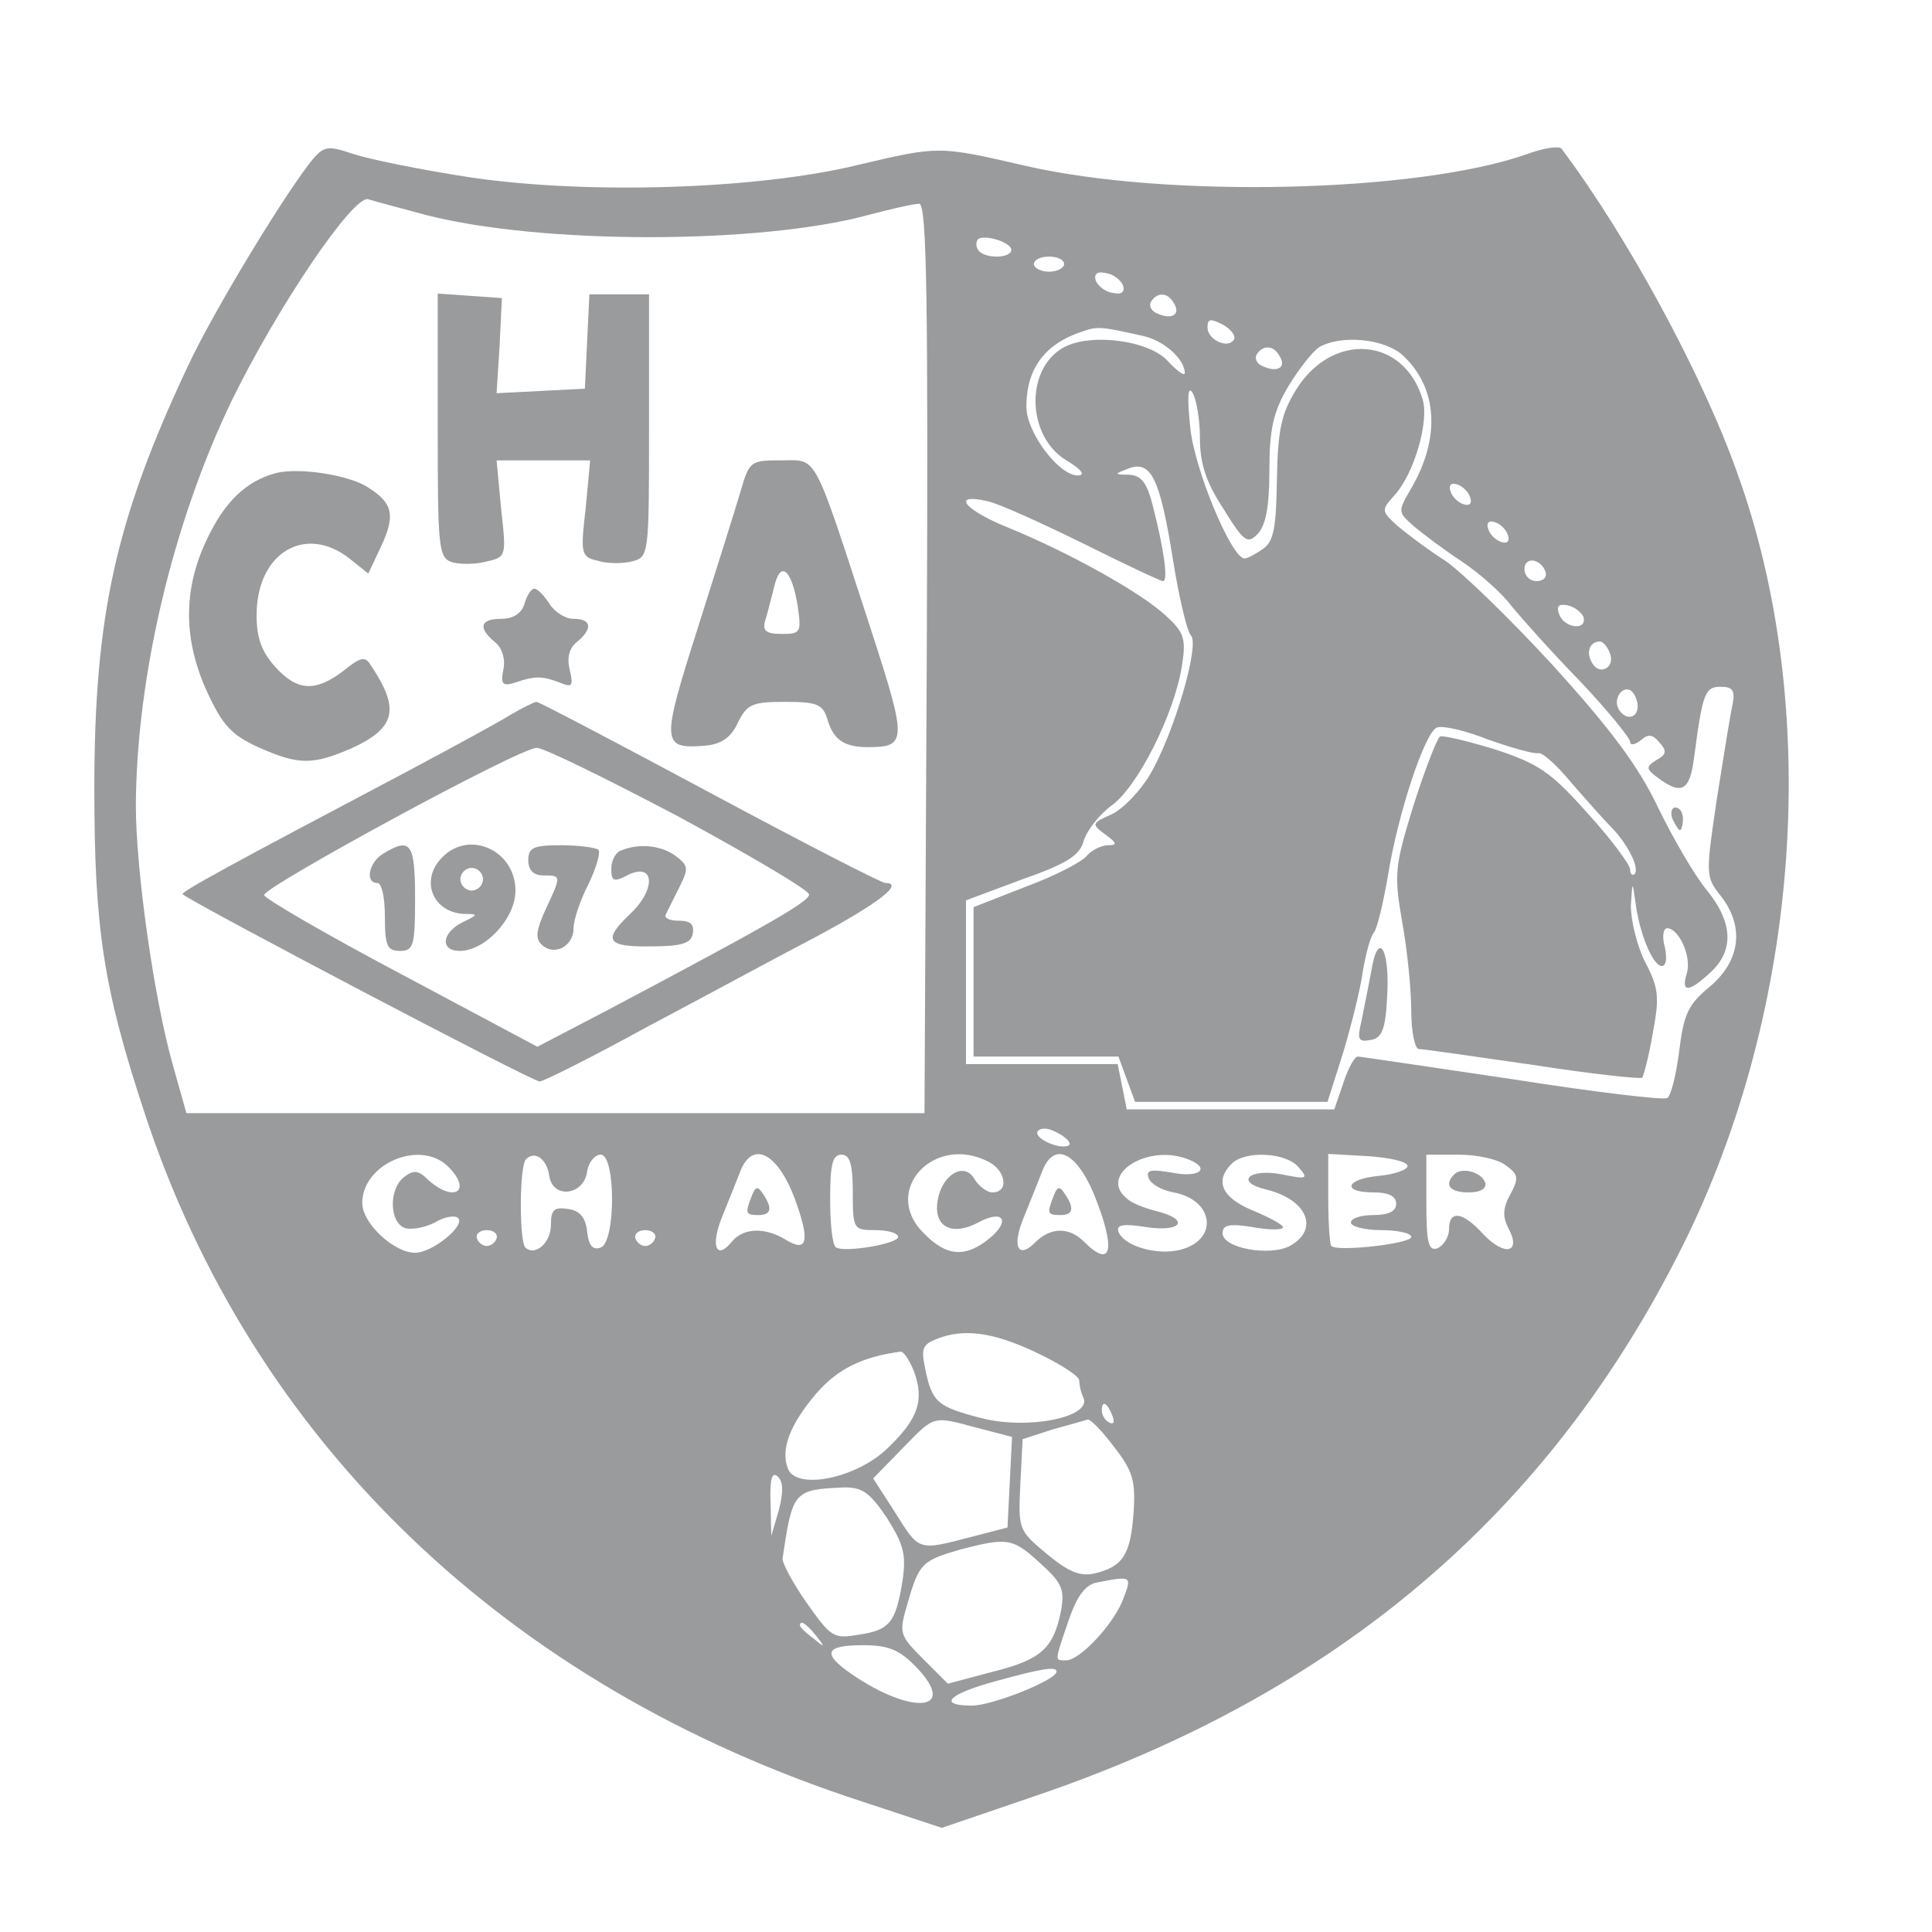 <?xml version="1.0" standalone="no"?>
<!DOCTYPE svg PUBLIC "-//W3C//DTD SVG 20010904//EN"
 "http://www.w3.org/TR/2001/REC-SVG-20010904/DTD/svg10.dtd">
<svg version="1.0" xmlns="http://www.w3.org/2000/svg"
 width="256pt" height="256pt" viewBox="0 0 256 256"
 preserveAspectRatio="xMidYMid meet">

<g transform="translate(0,256) scale(0.1,-0.1)"
fill="#9a9b9c" stroke="none">
<path d="M417 2352 c-33 -38 -133 -202 -168 -277 -96 -204 -124 -331 -124
-560 0 -185 12 -264 66 -428 143 -437 480 -761 951 -914 l106 -35 123 42 c401
136 681 374 858 728 157 314 186 715 72 1028 -46 129 -146 313 -232 427 -3 4
-24 1 -48 -8 -144 -50 -473 -58 -661 -15 -117 27 -115 27 -225 1 -133 -32
-357 -39 -512 -16 -65 10 -134 24 -155 31 -32 11 -38 10 -51 -4z m148 -77
c152 -39 441 -39 585 0 30 8 61 15 68 15 10 0 12 -124 10 -602 l-3 -603 -489
0 -489 0 -18 64 c-25 88 -49 258 -49 344 1 171 49 374 127 536 60 123 161 273
181 267 9 -3 44 -12 77 -21z m775 -46 c0 -12 -37 -12 -44 0 -3 4 -3 11 0 14 8
7 44 -4 44 -14z m70 -19 c0 -5 -9 -10 -20 -10 -11 0 -20 5 -20 10 0 6 9 10 20
10 11 0 20 -4 20 -10z m78 -28 c3 -9 -2 -13 -14 -10 -9 1 -19 9 -22 16 -3 9 2
13 14 10 9 -1 19 -9 22 -16z m67 -23 c10 -15 -1 -23 -20 -15 -9 3 -13 10 -10
16 8 13 22 13 30 -1z m80 -49 c-8 -13 -35 0 -35 16 0 12 4 12 20 4 11 -6 18
-15 15 -20z m-121 5 c28 -6 55 -30 56 -49 0 -5 -10 2 -23 16 -25 27 -101 37
-137 18 -52 -28 -50 -118 3 -150 20 -12 26 -20 15 -20 -25 0 -68 57 -68 91 0
51 25 84 75 100 20 7 25 6 79 -6z m345 -26 c46 -43 50 -109 11 -176 -18 -31
-18 -31 3 -50 12 -10 41 -32 64 -47 24 -16 53 -42 65 -58 13 -16 53 -61 91
-100 37 -39 67 -76 67 -81 0 -5 6 -4 14 2 10 9 16 8 25 -3 10 -11 9 -16 -4
-23 -13 -8 -14 -11 -3 -20 36 -28 47 -23 53 25 11 83 14 92 35 92 16 0 19 -5
16 -22 -3 -13 -12 -69 -21 -126 -15 -101 -15 -104 5 -129 32 -41 26 -86 -14
-120 -29 -24 -35 -36 -41 -86 -4 -31 -11 -60 -16 -62 -4 -3 -97 8 -205 25
-109 16 -201 30 -205 30 -4 0 -13 -16 -19 -35 l-12 -35 -138 0 -137 0 -6 30
-6 30 -101 0 -100 0 0 109 0 108 75 28 c60 21 76 32 81 51 4 13 20 34 36 46
35 24 84 122 94 185 6 37 3 45 -21 67 -33 31 -129 84 -207 116 -60 24 -79 47
-30 36 15 -3 72 -29 127 -56 56 -28 103 -50 106 -50 7 0 2 39 -13 98 -8 32
-15 42 -32 43 -20 0 -20 1 -1 8 30 12 42 -13 59 -119 8 -51 19 -97 24 -102 12
-12 -22 -129 -54 -184 -13 -22 -36 -46 -51 -53 -27 -12 -27 -13 -8 -27 15 -11
16 -14 3 -14 -8 0 -21 -6 -28 -14 -6 -8 -43 -27 -81 -41 l-69 -27 0 -99 0 -99
96 0 96 0 11 -30 11 -30 128 0 127 0 21 66 c11 37 23 85 26 108 4 23 10 46 15
51 4 6 12 39 18 74 13 82 49 191 65 197 7 3 38 -4 68 -16 31 -11 60 -19 66
-18 5 2 25 -16 44 -39 20 -23 43 -49 52 -58 22 -22 39 -55 32 -63 -3 -3 -6 0
-6 6 0 6 -25 40 -56 74 -49 55 -65 66 -123 85 -36 11 -69 19 -73 17 -4 -3 -20
-44 -35 -91 -25 -81 -26 -91 -15 -155 7 -38 12 -91 12 -118 0 -28 5 -50 10
-50 6 0 74 -10 151 -21 77 -12 142 -19 145 -17 2 3 9 29 14 59 9 47 8 60 -10
94 -11 22 -19 55 -19 75 2 33 2 33 6 5 5 -41 23 -85 35 -85 6 0 7 11 4 25 -4
14 -2 25 3 25 16 0 33 -39 26 -60 -8 -26 3 -25 32 2 31 29 29 66 -5 108 -16
19 -45 69 -65 110 -26 55 -63 104 -139 188 -57 62 -121 124 -143 139 -22 14
-50 35 -63 46 -22 20 -22 21 -4 41 26 29 46 98 37 127 -25 83 -120 90 -168 12
-19 -31 -24 -53 -25 -118 -1 -63 -4 -82 -18 -92 -10 -7 -21 -13 -25 -13 -17 0
-67 119 -72 175 -4 39 -3 54 3 45 5 -8 10 -35 10 -61 0 -33 8 -58 31 -93 27
-44 32 -47 45 -34 11 11 16 36 16 84 0 55 5 78 25 112 14 23 32 46 41 52 30
17 87 11 111 -11z m-164 0 c10 -15 -1 -23 -20 -15 -9 3 -13 10 -10 16 8 13 22
13 30 -1z m253 -188 c3 -8 -1 -12 -9 -9 -7 2 -15 10 -17 17 -3 8 1 12 9 9 7
-2 15 -10 17 -17z m50 -50 c3 -8 -1 -12 -9 -9 -7 2 -15 10 -17 17 -3 8 1 12 9
9 7 -2 15 -10 17 -17z m50 -49 c2 -7 -3 -12 -12 -12 -9 0 -16 7 -16 16 0 17
22 14 28 -4z m50 -59 c6 -19 -25 -16 -32 3 -4 11 -1 14 11 12 9 -2 18 -9 21
-15z m35 -48 c8 -19 -13 -31 -23 -14 -9 14 -4 29 10 29 4 0 10 -7 13 -15z m37
-71 c0 -16 -16 -19 -25 -4 -8 13 4 32 16 25 5 -4 9 -13 9 -21z m-753 -581 c-9
-8 -48 8 -42 18 4 5 14 5 26 -2 12 -6 18 -13 16 -16z m-823 -29 c32 -32 8 -48
-26 -18 -14 14 -20 14 -33 4 -20 -16 -19 -59 1 -67 8 -3 26 0 40 7 13 8 27 10
31 6 10 -10 -34 -46 -57 -46 -28 0 -70 39 -70 66 0 52 77 85 114 48z m134 -13
c5 -30 46 -25 50 7 2 12 10 22 18 22 20 0 20 -116 0 -123 -10 -4 -16 2 -18 21
-2 19 -10 28 -25 30 -19 3 -23 -1 -23 -21 0 -24 -21 -42 -34 -30 -8 9 -8 108
1 117 12 12 28 0 31 -23z m325 -29 c21 -57 17 -73 -13 -54 -27 16 -55 15 -70
-3 -21 -26 -29 -6 -13 33 8 20 19 47 24 60 16 41 49 25 72 -36z m77 8 c0 -49
1 -50 30 -50 17 0 30 -4 30 -9 0 -9 -70 -21 -82 -14 -5 2 -8 31 -8 64 0 46 3
59 15 59 11 0 15 -12 15 -50z m181 40 c22 -12 26 -40 4 -40 -7 0 -18 8 -24 18
-14 24 -45 4 -49 -32 -4 -32 20 -44 54 -26 33 18 44 3 15 -21 -32 -26 -57 -24
-87 7 -57 56 14 133 87 94z m138 -41 c30 -74 25 -102 -13 -64 -19 19 -43 19
-63 0 -24 -25 -33 -7 -16 33 8 20 19 47 24 60 15 39 44 27 68 -29z m125 45
c31 -12 16 -25 -20 -18 -29 5 -36 4 -32 -7 3 -8 17 -16 33 -19 54 -10 60 -63
9 -76 -31 -8 -75 5 -82 24 -3 9 6 11 37 6 47 -7 58 10 14 21 -16 4 -34 11 -40
17 -38 31 27 73 81 52z m147 -11 c13 -15 11 -16 -23 -9 -43 8 -62 -10 -21 -20
55 -13 72 -53 32 -75 -27 -14 -89 -3 -89 17 0 11 9 13 40 8 22 -4 40 -4 40 0
0 3 -18 13 -40 22 -41 17 -51 39 -28 62 18 18 73 15 89 -5z m144 2 c0 -5 -17
-11 -37 -13 -45 -4 -51 -22 -8 -22 20 0 30 -5 30 -15 0 -10 -10 -15 -30 -15
-16 0 -30 -4 -30 -10 0 -5 18 -10 40 -10 22 0 40 -4 40 -9 0 -9 -98 -20 -106
-12 -2 2 -4 31 -4 63 l0 59 53 -3 c28 -2 52 -7 52 -13z m130 1 c17 -12 18 -17
6 -39 -10 -18 -10 -30 -2 -45 17 -32 -5 -37 -33 -8 -28 31 -46 33 -46 7 0 -10
-7 -21 -15 -25 -12 -4 -15 6 -15 59 l0 65 43 0 c24 0 52 -6 62 -14z m-1337
-97 c-2 -6 -8 -10 -13 -10 -5 0 -11 4 -13 10 -2 6 4 11 13 11 9 0 15 -5 13
-11z m210 0 c-2 -6 -8 -10 -13 -10 -5 0 -11 4 -13 10 -2 6 4 11 13 11 9 0 15
-5 13 -11z m515 -156 c26 -13 47 -27 47 -32 0 -5 2 -16 6 -24 9 -25 -74 -42
-136 -26 -58 15 -65 21 -74 65 -6 29 -4 33 21 42 36 12 76 5 136 -25z m-172
-20 c14 -38 6 -63 -35 -102 -41 -40 -121 -56 -132 -27 -10 26 3 59 38 100 28
32 60 48 111 55 4 1 12 -11 18 -26z m263 -59 c3 -8 2 -12 -4 -9 -6 3 -10 10
-10 16 0 14 7 11 14 -7z m-179 -16 l46 -12 -3 -60 -3 -60 -50 -13 c-69 -18
-67 -18 -99 33 l-29 45 39 40 c43 44 39 43 99 27z m181 -25 c25 -32 29 -45 26
-88 -4 -55 -14 -71 -52 -80 -19 -4 -34 2 -63 26 -37 31 -38 32 -35 92 l3 60
40 13 c22 6 43 12 46 13 4 1 20 -16 35 -36z m-444 -84 l-10 -34 -1 45 c-1 31
2 41 10 33 7 -7 7 -21 1 -44z m143 -10 c22 -35 26 -48 21 -83 -9 -56 -17 -66
-58 -72 -34 -6 -37 -3 -69 42 -19 27 -33 54 -32 59 13 89 15 91 79 94 26 1 36
-6 59 -40z m203 -60 c29 -26 33 -35 28 -63 -10 -50 -26 -65 -90 -81 l-60 -16
-33 33 c-32 32 -32 34 -20 75 15 52 19 55 70 70 62 16 69 15 105 -18z m111
-46 c-12 -34 -58 -83 -76 -83 -16 0 -16 -3 3 53 11 32 22 47 37 50 46 9 47 9
36 -20z m-408 -50 c13 -16 12 -17 -3 -4 -10 7 -18 15 -18 17 0 8 8 3 21 -13z
m134 -43 c55 -58 -7 -63 -87 -8 -39 27 -35 38 15 38 35 0 49 -6 72 -30z m185
-5 c0 -11 -85 -45 -112 -45 -46 0 -32 15 30 32 65 18 82 20 82 13z"/>
<path d="M580 1996 c0 -163 1 -175 19 -181 11 -3 31 -3 46 1 26 6 26 7 19 70
l-6 64 62 0 62 0 -6 -64 c-7 -60 -6 -64 16 -69 12 -4 33 -4 45 -1 23 6 23 7
23 180 l0 174 -40 0 -39 0 -3 -62 -3 -63 -58 -3 -59 -3 4 63 3 63 -42 3 -43 3
0 -175z"/>
<path d="M981 1908 c-7 -24 -33 -106 -57 -182 -48 -151 -48 -159 11 -154 21 2
34 11 43 31 12 24 19 27 62 27 42 0 50 -3 56 -22 8 -28 22 -38 54 -38 52 0 52
8 4 156 -78 239 -70 224 -119 224 -41 0 -42 -1 -54 -42z m76 -151 c5 -35 4
-37 -21 -37 -21 0 -26 4 -22 18 3 9 8 30 12 45 8 35 23 23 31 -26z"/>
<path d="M365 1933 c-40 -11 -68 -39 -91 -88 -32 -67 -31 -134 1 -203 20 -43
32 -56 67 -72 54 -24 72 -24 125 -1 58 27 63 52 24 110 -7 12 -14 10 -36 -8
-37 -28 -61 -27 -90 5 -18 20 -25 38 -25 69 0 82 64 121 123 75 l25 -20 17 36
c19 41 16 57 -17 78 -26 17 -93 27 -123 19z"/>
<path d="M695 1760 c-4 -13 -15 -20 -31 -20 -28 0 -31 -12 -8 -31 9 -7 14 -22
11 -36 -4 -20 -1 -23 17 -17 26 9 36 8 59 -1 15 -6 17 -4 12 17 -4 16 -1 29 9
37 22 18 20 31 -4 31 -11 0 -25 9 -32 20 -7 11 -16 20 -20 20 -4 0 -10 -9 -13
-20z"/>
<path d="M675 1612 c-16 -10 -77 -43 -135 -74 -235 -124 -301 -160 -298 -163
18 -14 463 -248 473 -248 5 0 69 32 140 71 72 38 173 93 225 120 84 45 119 72
93 72 -5 0 -110 54 -233 120 -123 66 -226 120 -229 120 -3 0 -19 -8 -36 -18z
m224 -134 c94 -51 172 -97 173 -103 1 -9 -47 -37 -268 -154 l-92 -48 -180 96
c-100 53 -181 100 -182 105 -2 10 338 195 361 195 8 1 93 -41 188 -91z"/>
<path d="M508 1429 c-19 -11 -25 -39 -8 -39 6 0 10 -20 10 -45 0 -38 3 -45 20
-45 18 0 20 7 20 70 0 73 -6 81 -42 59z"/>
<path d="M586 1424 c-30 -30 -13 -73 29 -75 19 0 19 -1 -2 -11 -28 -14 -30
-38 -4 -38 34 0 74 43 74 80 0 53 -61 81 -97 44z m54 -29 c0 -8 -7 -15 -15
-15 -8 0 -15 7 -15 15 0 8 7 15 15 15 8 0 15 -7 15 -15z"/>
<path d="M700 1420 c0 -13 7 -20 20 -20 24 0 24 0 3 -45 -12 -26 -14 -38 -6
-46 17 -17 43 -3 43 21 0 11 9 38 20 59 10 21 16 41 13 45 -4 3 -26 6 -50 6
-36 0 -43 -3 -43 -20z"/>
<path d="M823 1433 c-7 -2 -13 -13 -13 -24 0 -16 3 -18 19 -10 38 21 42 -16 6
-50 -37 -35 -31 -44 28 -43 40 0 53 4 55 17 2 12 -3 17 -18 17 -12 0 -20 3
-18 8 2 4 10 20 18 36 13 26 12 29 -5 42 -19 14 -49 17 -72 7z"/>
<path d="M2216 1475 c4 -8 8 -15 10 -15 2 0 4 7 4 15 0 8 -4 15 -10 15 -5 0
-7 -7 -4 -15z"/>
<path d="M1817 1273 c-4 -21 -10 -51 -13 -66 -6 -25 -4 -28 12 -25 15 2 20 14
22 57 4 64 -12 90 -21 34z"/>
<path d="M996 975 c-9 -23 -8 -25 9 -25 17 0 19 9 6 28 -7 11 -10 10 -15 -3z"/>
<path d="M1396 975 c-9 -23 -8 -25 9 -25 17 0 19 9 6 28 -7 11 -10 10 -15 -3z"/>
<path d="M1927 1004 c-14 -14 -6 -24 19 -24 16 0 24 5 22 13 -5 14 -31 21 -41
11z"/>
</g>
</svg>
